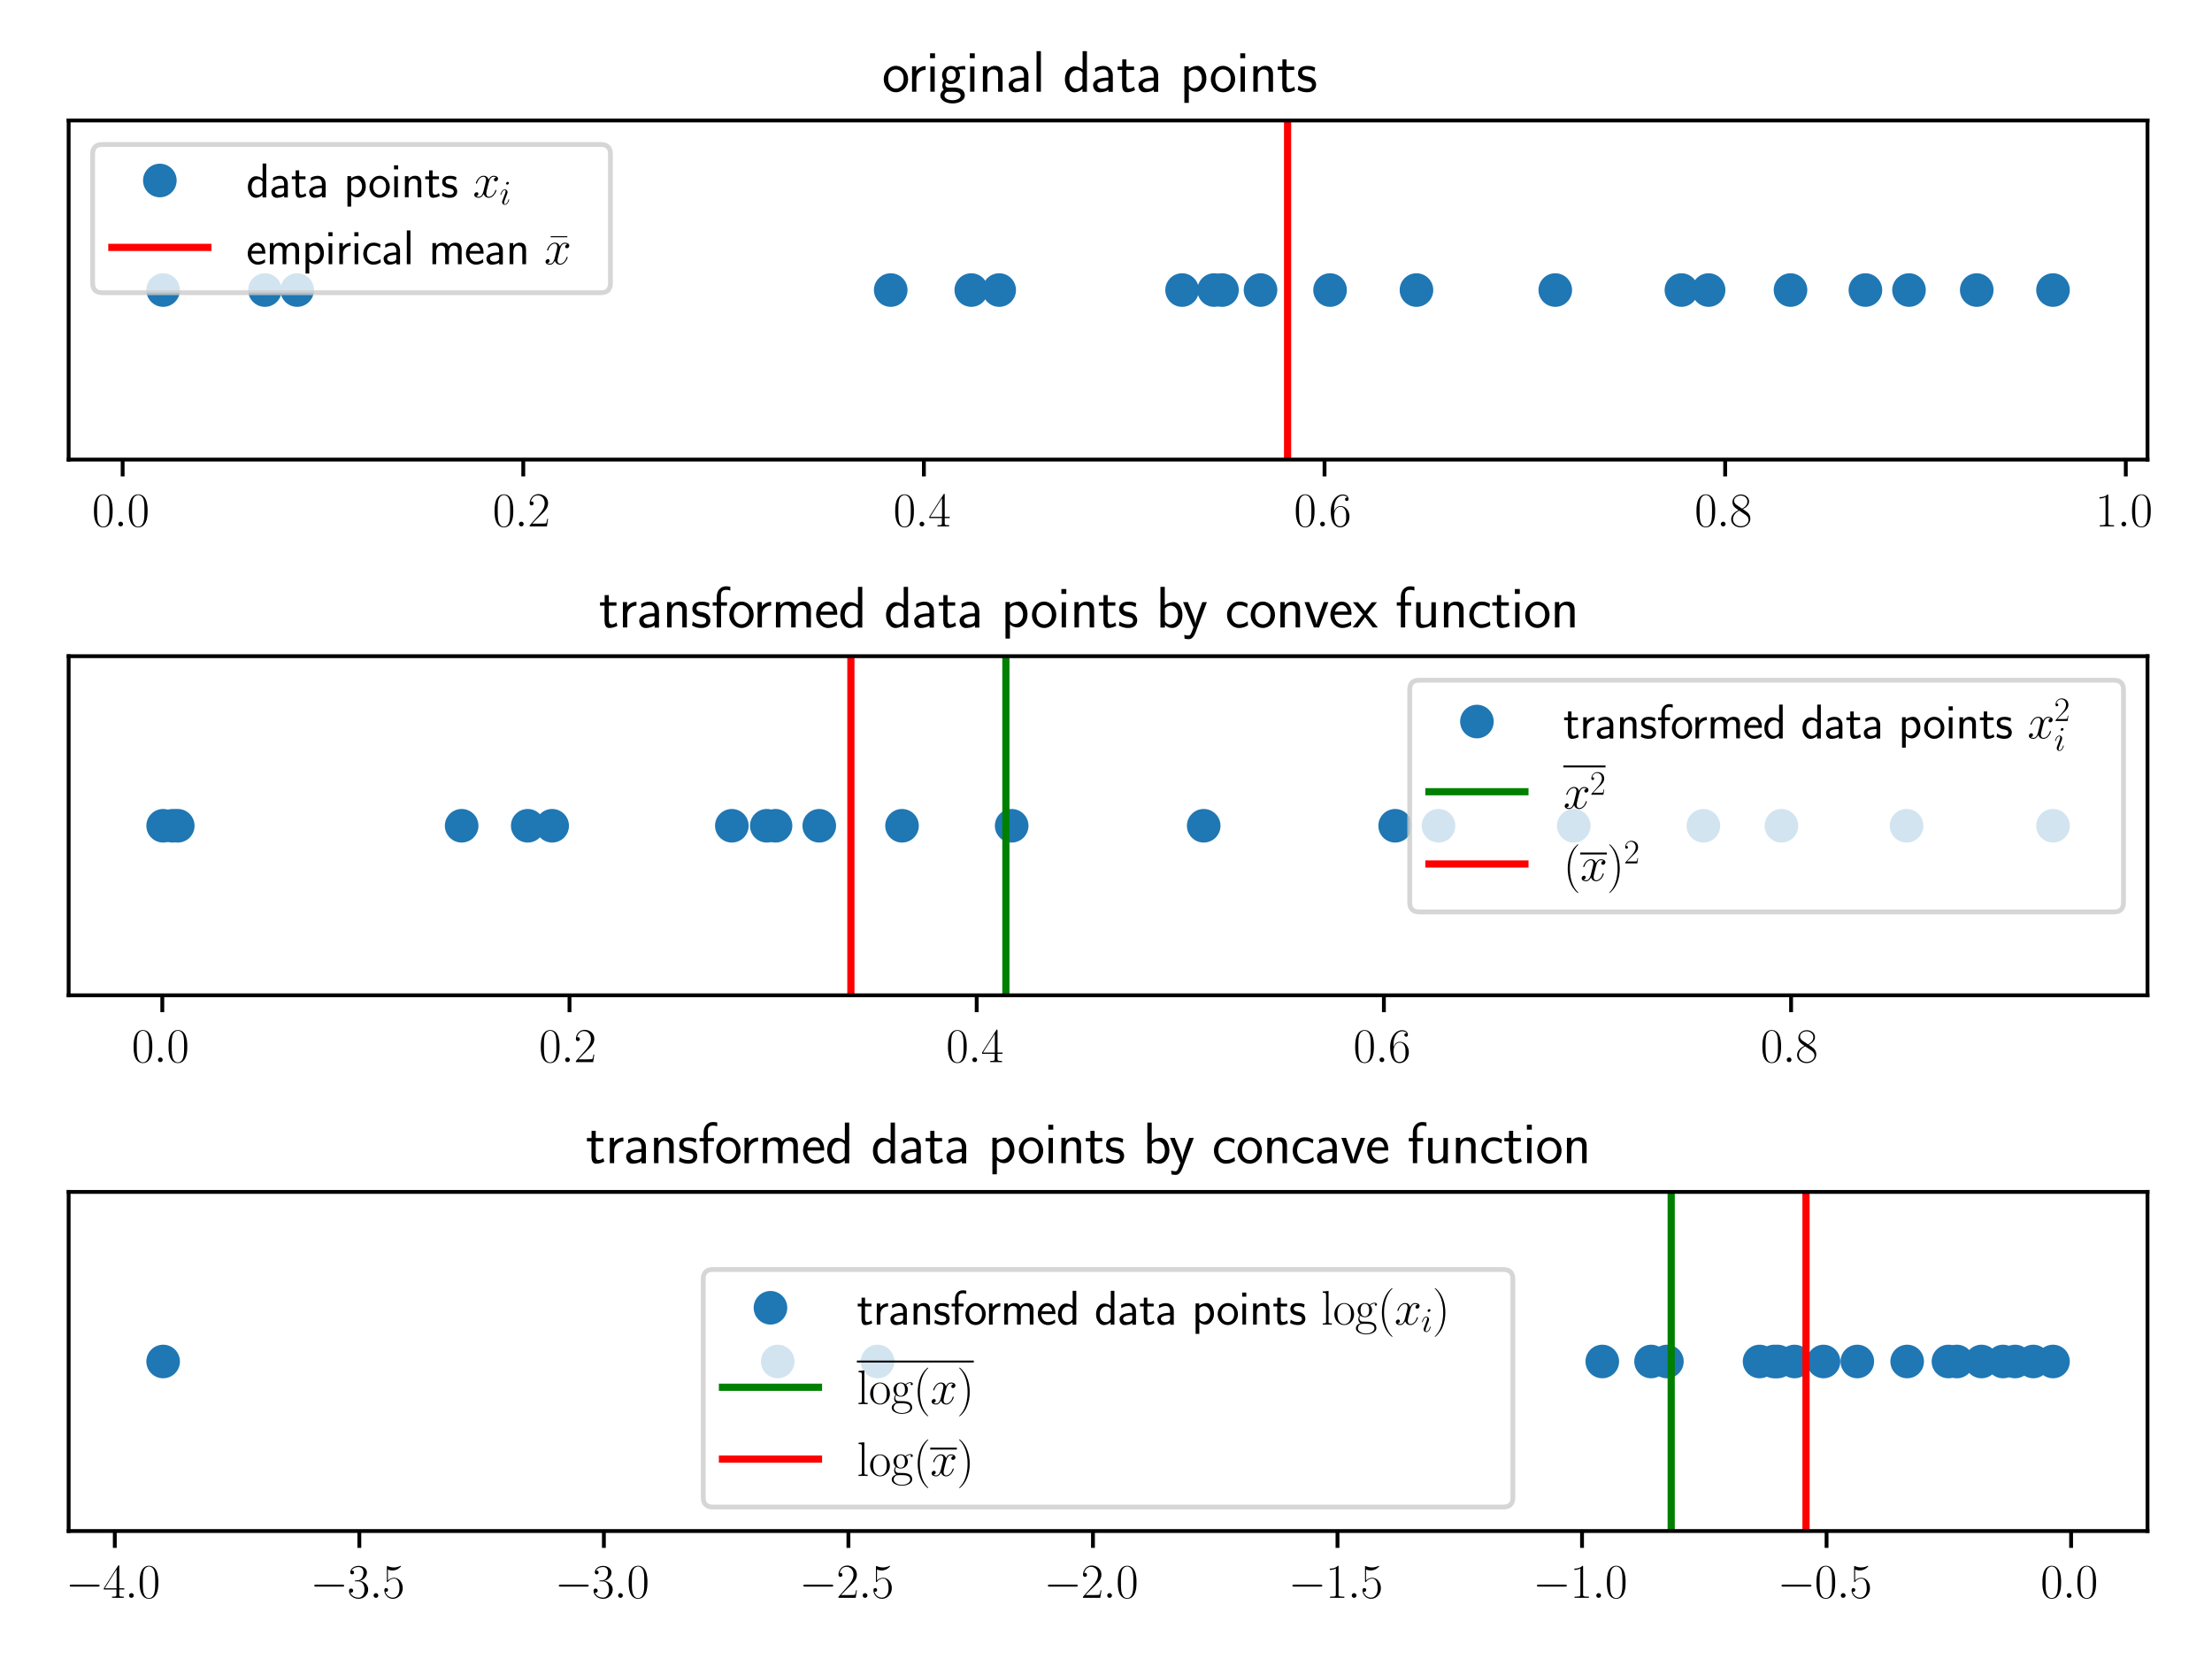<?xml version="1.0" encoding="utf-8" standalone="no"?>
<!DOCTYPE svg PUBLIC "-//W3C//DTD SVG 1.1//EN"
  "http://www.w3.org/Graphics/SVG/1.1/DTD/svg11.dtd">
<svg xmlns:xlink="http://www.w3.org/1999/xlink" width="460.8pt" height="345.6pt" viewBox="0 0 460.8 345.6" xmlns="http://www.w3.org/2000/svg" version="1.1">
 <defs>
  <style type="text/css">*{stroke-linejoin: round; stroke-linecap: butt}</style>
 </defs>
 <g id="figure_1">
  <g id="patch_1">
   <path d="M 0 345.6 
L 460.8 345.6 
L 460.8 0 
L 0 0 
z
" style="fill: #ffffff"/>
  </g>
  <g id="axes_1">
   <g id="patch_2">
    <path d="M 14.3 95.744 
L 447.363 95.744 
L 447.363 25.102 
L 14.3 25.102 
z
" style="fill: #ffffff"/>
   </g>
   <g id="matplotlib.axis_1">
    <g id="xtick_1">
     <g id="line2d_1">
      <defs>
       <path id="m5c6ed7d832" d="M 0 0 
L 0 3.5 
" style="stroke: #000000; stroke-width: 0.8"/>
      </defs>
      <g>
       <use xlink:href="#m5c6ed7d832" x="25.548" y="95.744" style="stroke: #000000; stroke-width: 0.8"/>
      </g>
     </g>
     <g id="text_1">
      <!-- $\mathdefault{0.0}$ -->
      <g transform="translate(19.183 109.663)scale(0.1 -0.1)">
       <defs>
        <path id="CMR17-30" d="M 2688 2025 
C 2688 2416 2682 3080 2413 3591 
C 2176 4039 1798 4198 1466 4198 
C 1158 4198 768 4058 525 3597 
C 269 3118 243 2524 243 2025 
C 243 1661 250 1106 448 619 
C 723 -39 1216 -128 1466 -128 
C 1760 -128 2208 -7 2470 600 
C 2662 1042 2688 1559 2688 2025 
z
M 1466 -26 
C 1056 -26 813 325 723 812 
C 653 1188 653 1738 653 2096 
C 653 2588 653 2997 736 3387 
C 858 3929 1216 4096 1466 4096 
C 1728 4096 2067 3923 2189 3400 
C 2272 3036 2278 2607 2278 2096 
C 2278 1680 2278 1169 2202 792 
C 2067 95 1690 -26 1466 -26 
z
" transform="scale(0.016)"/>
        <path id="CMMI12-3a" d="M 1178 307 
C 1178 492 1024 619 870 619 
C 685 619 557 466 557 313 
C 557 128 710 0 864 0 
C 1050 0 1178 153 1178 307 
z
" transform="scale(0.016)"/>
       </defs>
       <use xlink:href="#CMR17-30" transform="scale(0.996)"/>
       <use xlink:href="#CMMI12-3a" transform="translate(45.69 0)scale(0.996)"/>
       <use xlink:href="#CMR17-30" transform="translate(72.788 0)scale(0.996)"/>
      </g>
     </g>
    </g>
    <g id="xtick_2">
     <g id="line2d_2">
      <g>
       <use xlink:href="#m5c6ed7d832" x="109.007" y="95.744" style="stroke: #000000; stroke-width: 0.8"/>
      </g>
     </g>
     <g id="text_2">
      <!-- $\mathdefault{0.2}$ -->
      <g transform="translate(102.642 109.663)scale(0.1 -0.1)">
       <defs>
        <path id="CMR17-32" d="M 2669 989 
L 2554 989 
C 2490 536 2438 459 2413 420 
C 2381 369 1920 369 1830 369 
L 602 369 
C 832 619 1280 1072 1824 1597 
C 2214 1967 2669 2402 2669 3035 
C 2669 3790 2067 4224 1395 4224 
C 691 4224 262 3604 262 3030 
C 262 2780 448 2748 525 2748 
C 589 2748 781 2787 781 3010 
C 781 3207 614 3264 525 3264 
C 486 3264 448 3258 422 3245 
C 544 3790 915 4058 1306 4058 
C 1862 4058 2227 3617 2227 3035 
C 2227 2479 1901 2000 1536 1584 
L 262 146 
L 262 0 
L 2515 0 
L 2669 989 
z
" transform="scale(0.016)"/>
       </defs>
       <use xlink:href="#CMR17-30" transform="scale(0.996)"/>
       <use xlink:href="#CMMI12-3a" transform="translate(45.69 0)scale(0.996)"/>
       <use xlink:href="#CMR17-32" transform="translate(72.788 0)scale(0.996)"/>
      </g>
     </g>
    </g>
    <g id="xtick_3">
     <g id="line2d_3">
      <g>
       <use xlink:href="#m5c6ed7d832" x="192.465" y="95.744" style="stroke: #000000; stroke-width: 0.8"/>
      </g>
     </g>
     <g id="text_3">
      <!-- $\mathdefault{0.4}$ -->
      <g transform="translate(186.1 109.663)scale(0.1 -0.1)">
       <defs>
        <path id="CMR17-34" d="M 2150 4122 
C 2150 4256 2144 4256 2029 4256 
L 128 1254 
L 128 1088 
L 1779 1088 
L 1779 457 
C 1779 224 1766 160 1318 160 
L 1197 160 
L 1197 0 
C 1402 0 1747 0 1965 0 
C 2182 0 2528 0 2733 0 
L 2733 160 
L 2611 160 
C 2163 160 2150 224 2150 457 
L 2150 1088 
L 2803 1088 
L 2803 1254 
L 2150 1254 
L 2150 4122 
z
M 1798 3703 
L 1798 1254 
L 256 1254 
L 1798 3703 
z
" transform="scale(0.016)"/>
       </defs>
       <use xlink:href="#CMR17-30" transform="scale(0.996)"/>
       <use xlink:href="#CMMI12-3a" transform="translate(45.69 0)scale(0.996)"/>
       <use xlink:href="#CMR17-34" transform="translate(72.788 0)scale(0.996)"/>
      </g>
     </g>
    </g>
    <g id="xtick_4">
     <g id="line2d_4">
      <g>
       <use xlink:href="#m5c6ed7d832" x="275.924" y="95.744" style="stroke: #000000; stroke-width: 0.8"/>
      </g>
     </g>
     <g id="text_4">
      <!-- $\mathdefault{0.6}$ -->
      <g transform="translate(269.559 109.663)scale(0.1 -0.1)">
       <defs>
        <path id="CMR17-36" d="M 678 2176 
C 678 3690 1395 4032 1811 4032 
C 1946 4032 2272 4009 2400 3776 
C 2298 3776 2106 3776 2106 3553 
C 2106 3381 2246 3323 2336 3323 
C 2394 3323 2566 3348 2566 3560 
C 2566 3954 2246 4179 1805 4179 
C 1043 4179 243 3390 243 1984 
C 243 253 966 -128 1478 -128 
C 2099 -128 2688 427 2688 1283 
C 2688 2081 2170 2662 1517 2662 
C 1126 2662 838 2407 678 1960 
L 678 2176 
z
M 1478 25 
C 691 25 691 1200 691 1436 
C 691 1896 909 2560 1504 2560 
C 1613 2560 1926 2560 2138 2120 
C 2253 1870 2253 1609 2253 1289 
C 2253 944 2253 690 2118 434 
C 1978 171 1773 25 1478 25 
z
" transform="scale(0.016)"/>
       </defs>
       <use xlink:href="#CMR17-30" transform="scale(0.996)"/>
       <use xlink:href="#CMMI12-3a" transform="translate(45.69 0)scale(0.996)"/>
       <use xlink:href="#CMR17-36" transform="translate(72.788 0)scale(0.996)"/>
      </g>
     </g>
    </g>
    <g id="xtick_5">
     <g id="line2d_5">
      <g>
       <use xlink:href="#m5c6ed7d832" x="359.383" y="95.744" style="stroke: #000000; stroke-width: 0.8"/>
      </g>
     </g>
     <g id="text_5">
      <!-- $\mathdefault{0.8}$ -->
      <g transform="translate(353.018 109.663)scale(0.1 -0.1)">
       <defs>
        <path id="CMR17-38" d="M 1741 2264 
C 2144 2467 2554 2773 2554 3263 
C 2554 3841 1990 4179 1472 4179 
C 890 4179 378 3759 378 3180 
C 378 3021 416 2747 666 2505 
C 730 2442 998 2251 1171 2130 
C 883 1983 211 1634 211 934 
C 211 279 838 -128 1459 -128 
C 2144 -128 2720 362 2720 1010 
C 2720 1590 2330 1857 2074 2029 
L 1741 2264 
z
M 902 2822 
C 851 2854 595 3051 595 3351 
C 595 3739 998 4032 1459 4032 
C 1965 4032 2336 3676 2336 3262 
C 2336 2669 1670 2331 1638 2331 
C 1632 2331 1626 2331 1574 2370 
L 902 2822 
z
M 2080 1519 
C 2176 1449 2483 1240 2483 851 
C 2483 381 2010 25 1472 25 
C 890 25 448 438 448 940 
C 448 1443 838 1862 1280 2060 
L 2080 1519 
z
" transform="scale(0.016)"/>
       </defs>
       <use xlink:href="#CMR17-30" transform="scale(0.996)"/>
       <use xlink:href="#CMMI12-3a" transform="translate(45.69 0)scale(0.996)"/>
       <use xlink:href="#CMR17-38" transform="translate(72.788 0)scale(0.996)"/>
      </g>
     </g>
    </g>
    <g id="xtick_6">
     <g id="line2d_6">
      <g>
       <use xlink:href="#m5c6ed7d832" x="442.842" y="95.744" style="stroke: #000000; stroke-width: 0.8"/>
      </g>
     </g>
     <g id="text_6">
      <!-- $\mathdefault{1.0}$ -->
      <g transform="translate(436.477 109.663)scale(0.1 -0.1)">
       <defs>
        <path id="CMR17-31" d="M 1702 4058 
C 1702 4192 1696 4192 1606 4192 
C 1357 3916 979 3827 621 3827 
C 602 3827 570 3827 563 3808 
C 557 3795 557 3782 557 3648 
C 755 3648 1088 3686 1344 3839 
L 1344 461 
C 1344 236 1331 160 781 160 
L 589 160 
L 589 0 
C 896 0 1216 0 1523 0 
C 1830 0 2150 0 2458 0 
L 2458 160 
L 2266 160 
C 1715 160 1702 230 1702 458 
L 1702 4058 
z
" transform="scale(0.016)"/>
       </defs>
       <use xlink:href="#CMR17-31" transform="scale(0.996)"/>
       <use xlink:href="#CMMI12-3a" transform="translate(45.69 0)scale(0.996)"/>
       <use xlink:href="#CMR17-30" transform="translate(72.788 0)scale(0.996)"/>
      </g>
     </g>
    </g>
   </g>
   <g id="line2d_7">
    <defs>
     <path id="m0232604999" d="M 0 3 
C 0.796 3 1.559 2.684 2.121 2.121 
C 2.684 1.559 3 0.796 3 0 
C 3 -0.796 2.684 -1.559 2.121 -2.121 
C 1.559 -2.684 0.796 -3 0 -3 
C -0.796 -3 -1.559 -2.684 -2.121 -2.121 
C -2.684 -1.559 -3 -0.796 -3 0 
C -3 0.796 -2.684 1.559 -2.121 2.121 
C -1.559 2.684 -0.796 3 0 3 
z
" style="stroke: #1f77b4"/>
    </defs>
    <g clip-path="url(#pd77a5f3e60)">
     <use xlink:href="#m0232604999" x="254.564" y="60.423" style="fill: #1f77b4; stroke: #1f77b4"/>
     <use xlink:href="#m0232604999" x="323.992" y="60.423" style="fill: #1f77b4; stroke: #1f77b4"/>
     <use xlink:href="#m0232604999" x="277.077" y="60.423" style="fill: #1f77b4; stroke: #1f77b4"/>
     <use xlink:href="#m0232604999" x="252.924" y="60.423" style="fill: #1f77b4; stroke: #1f77b4"/>
     <use xlink:href="#m0232604999" x="202.336" y="60.423" style="fill: #1f77b4; stroke: #1f77b4"/>
     <use xlink:href="#m0232604999" x="295.076" y="60.423" style="fill: #1f77b4; stroke: #1f77b4"/>
     <use xlink:href="#m0232604999" x="208.15" y="60.423" style="fill: #1f77b4; stroke: #1f77b4"/>
     <use xlink:href="#m0232604999" x="397.68" y="60.423" style="fill: #1f77b4; stroke: #1f77b4"/>
     <use xlink:href="#m0232604999" x="427.679" y="60.423" style="fill: #1f77b4; stroke: #1f77b4"/>
     <use xlink:href="#m0232604999" x="185.556" y="60.423" style="fill: #1f77b4; stroke: #1f77b4"/>
     <use xlink:href="#m0232604999" x="355.93" y="60.423" style="fill: #1f77b4; stroke: #1f77b4"/>
     <use xlink:href="#m0232604999" x="246.253" y="60.423" style="fill: #1f77b4; stroke: #1f77b4"/>
     <use xlink:href="#m0232604999" x="262.589" y="60.423" style="fill: #1f77b4; stroke: #1f77b4"/>
     <use xlink:href="#m0232604999" x="411.794" y="60.423" style="fill: #1f77b4; stroke: #1f77b4"/>
     <use xlink:href="#m0232604999" x="55.191" y="60.423" style="fill: #1f77b4; stroke: #1f77b4"/>
     <use xlink:href="#m0232604999" x="61.906" y="60.423" style="fill: #1f77b4; stroke: #1f77b4"/>
     <use xlink:href="#m0232604999" x="33.985" y="60.423" style="fill: #1f77b4; stroke: #1f77b4"/>
     <use xlink:href="#m0232604999" x="372.995" y="60.423" style="fill: #1f77b4; stroke: #1f77b4"/>
     <use xlink:href="#m0232604999" x="350.268" y="60.423" style="fill: #1f77b4; stroke: #1f77b4"/>
     <use xlink:href="#m0232604999" x="388.599" y="60.423" style="fill: #1f77b4; stroke: #1f77b4"/>
    </g>
   </g>
   <g id="line2d_8">
    <path d="M 268.227 95.744 
L 268.227 25.102 
" clip-path="url(#pd77a5f3e60)" style="fill: none; stroke: #ff0000; stroke-width: 1.5; stroke-linecap: square"/>
   </g>
   <g id="patch_3">
    <path d="M 14.3 95.744 
L 14.3 25.102 
" style="fill: none; stroke: #000000; stroke-width: 0.8; stroke-linejoin: miter; stroke-linecap: square"/>
   </g>
   <g id="patch_4">
    <path d="M 447.363 95.744 
L 447.363 25.102 
" style="fill: none; stroke: #000000; stroke-width: 0.8; stroke-linejoin: miter; stroke-linecap: square"/>
   </g>
   <g id="patch_5">
    <path d="M 14.3 95.744 
L 447.363 95.744 
" style="fill: none; stroke: #000000; stroke-width: 0.8; stroke-linejoin: miter; stroke-linecap: square"/>
   </g>
   <g id="patch_6">
    <path d="M 14.3 25.102 
L 447.363 25.102 
" style="fill: none; stroke: #000000; stroke-width: 0.8; stroke-linejoin: miter; stroke-linecap: square"/>
   </g>
   <g id="text_7">
    <!-- original data points -->
    <g transform="translate(183.767 19.102)scale(0.12 -0.12)">
     <defs>
      <path id="CMSS17-6f" d="M 2829 1356 
C 2829 2176 2221 2816 1504 2816 
C 768 2816 173 2157 173 1356 
C 173 544 787 -64 1498 -64 
C 2227 -64 2829 563 2829 1356 
z
M 1504 337 
C 1050 337 659 709 659 1408 
C 659 2151 1114 2427 1498 2427 
C 1914 2427 2342 2126 2342 1408 
C 2342 683 1926 337 1504 337 
z
" transform="scale(0.016)"/>
      <path id="CMSS17-72" d="M 954 1363 
C 954 1965 1395 2368 1958 2368 
L 1958 2789 
C 1549 2789 1165 2585 934 2253 
L 934 2758 
L 480 2758 
L 480 0 
L 954 0 
L 954 1363 
z
" transform="scale(0.016)"/>
      <path id="CMSS17-69" d="M 979 4183 
L 442 4183 
L 442 3648 
L 979 3648 
L 979 4183 
z
M 947 2739 
L 474 2739 
L 474 0 
L 947 0 
L 947 2739 
z
" transform="scale(0.016)"/>
      <path id="CMSS17-67" d="M 2848 2808 
C 2483 2808 2170 2738 1914 2617 
C 1702 2777 1485 2808 1338 2808 
C 781 2808 358 2349 358 1814 
C 358 1468 550 1207 563 1195 
C 448 1035 384 863 384 672 
C 384 448 474 289 544 200 
C 211 -3 166 -314 166 -435 
C 166 -898 749 -1280 1498 -1280 
C 2253 -1280 2835 -898 2835 -428 
C 2835 448 1856 448 1587 448 
L 1069 448 
C 973 448 717 448 717 791 
C 717 921 774 1004 781 1010 
C 877 940 1075 832 1338 832 
C 1869 832 2310 1278 2310 1827 
C 2310 2132 2170 2355 2112 2432 
L 2131 2432 
C 2150 2432 2419 2432 2515 2432 
C 2720 2432 2739 2429 2918 2419 
L 2848 2808 
z
M 1338 1182 
C 1120 1182 813 1315 813 1823 
C 813 2375 1165 2464 1331 2464 
C 1549 2464 1856 2331 1856 1823 
C 1856 1271 1504 1182 1338 1182 
z
M 1581 -10 
C 1734 -10 2381 -10 2381 -442 
C 2381 -714 1984 -929 1504 -929 
C 1018 -929 621 -720 621 -435 
C 621 -403 621 -10 1062 -10 
L 1581 -10 
z
" transform="scale(0.016)"/>
      <path id="CMSS17-6e" d="M 2618 1877 
C 2618 2283 2522 2816 1798 2816 
C 1389 2816 1120 2606 941 2389 
L 941 2758 
L 474 2758 
L 474 0 
L 960 0 
L 960 1559 
C 960 1964 1114 2428 1549 2428 
C 2112 2428 2131 2048 2131 1829 
L 2131 0 
L 2618 0 
L 2618 1877 
z
" transform="scale(0.016)"/>
      <path id="CMSS17-61" d="M 2406 1791 
C 2406 2392 1978 2808 1402 2808 
C 1120 2808 813 2757 461 2553 
L 499 2135 
C 659 2248 934 2432 1395 2432 
C 1722 2432 1920 2180 1920 1782 
L 1920 1536 
C 896 1536 256 1238 256 726 
C 256 461 416 -64 947 -64 
C 1043 -64 1562 -64 1933 217 
L 1933 -19 
L 2406 -19 
L 2406 1791 
z
M 1920 816 
C 1920 701 1920 548 1728 434 
C 1562 325 1350 325 1261 325 
C 941 325 723 511 723 744 
C 723 1211 1722 1211 1920 1211 
L 1920 816 
z
" transform="scale(0.016)"/>
      <path id="CMSS17-6c" d="M 947 4416 
L 474 4416 
L 474 0 
L 947 0 
L 947 4416 
z
" transform="scale(0.016)"/>
      <path id="CMSS17-64" d="M 2611 4416 
L 2138 4416 
L 2138 2438 
C 1939 2603 1613 2756 1254 2756 
C 672 2756 211 2131 211 1347 
C 211 562 666 -64 1235 -64 
C 1677 -64 1971 172 2125 306 
L 2125 -13 
L 2611 -13 
L 2611 4416 
z
M 2125 836 
C 2125 747 2125 653 1926 482 
C 1798 375 1645 325 1498 325 
C 1152 325 698 576 698 1340 
C 698 2134 1210 2368 1562 2368 
C 1798 2368 1990 2254 2125 2065 
L 2125 836 
z
" transform="scale(0.016)"/>
      <path id="CMSS17-74" d="M 1069 2368 
L 1901 2368 
L 1901 2737 
L 1069 2737 
L 1069 3520 
L 614 3520 
L 614 2737 
L 109 2737 
L 109 2368 
L 602 2368 
L 602 749 
C 602 384 685 -64 1107 -64 
C 1427 -64 1722 25 2003 172 
L 1901 548 
C 1747 414 1562 337 1363 337 
C 1082 337 1069 696 1069 856 
L 1069 2368 
z
" transform="scale(0.016)"/>
      <path id="CMSS17-70" d="M 966 333 
C 1178 129 1466 -5 1773 -5 
C 2368 -5 2880 603 2880 1412 
C 2880 2159 2496 2816 1946 2816 
C 1626 2816 1242 2702 954 2472 
L 954 2765 
L 480 2765 
L 480 -1216 
L 966 -1216 
L 966 333 
z
M 966 2100 
C 1018 2176 1235 2415 1587 2415 
C 2035 2415 2394 1960 2394 1412 
C 2394 787 1958 384 1530 384 
C 1402 384 1267 415 1139 523 
C 966 674 966 768 966 857 
L 966 2100 
z
" transform="scale(0.016)"/>
      <path id="CMSS17-73" d="M 2061 2627 
C 1683 2807 1389 2807 1197 2807 
C 742 2807 198 2648 198 2003 
C 198 1359 902 1218 1094 1179 
C 1389 1122 1715 1058 1715 740 
C 1715 337 1254 337 1171 337 
C 915 337 563 407 243 638 
L 166 210 
C 531 0 883 -64 1178 -64 
C 1965 -64 2163 416 2163 781 
C 2163 1094 1984 1305 1862 1401 
C 1651 1568 1574 1587 1050 1696 
C 960 1709 646 1779 646 2066 
C 646 2432 1050 2432 1139 2432 
C 1555 2432 1811 2303 1984 2208 
L 2061 2627 
z
" transform="scale(0.016)"/>
     </defs>
     <use xlink:href="#CMSS17-6f" transform="scale(0.996)"/>
     <use xlink:href="#CMSS17-72" transform="translate(44.241 0)scale(0.996)"/>
     <use xlink:href="#CMSS17-69" transform="translate(76.151 0)scale(0.996)"/>
     <use xlink:href="#CMSS17-67" transform="translate(98.332 0)scale(0.996)"/>
     <use xlink:href="#CMSS17-69" transform="translate(145.175 0)scale(0.996)"/>
     <use xlink:href="#CMSS17-6e" transform="translate(167.356 0)scale(0.996)"/>
     <use xlink:href="#CMSS17-61" transform="translate(215.561 0)scale(0.996)"/>
     <use xlink:href="#CMSS17-6c" transform="translate(260.483 0)scale(0.996)"/>
     <use xlink:href="#CMSS17-64" transform="translate(313.893 0)scale(0.996)"/>
     <use xlink:href="#CMSS17-61" transform="translate(362.098 0)scale(0.996)"/>
     <use xlink:href="#CMSS17-74" transform="translate(407.02 0)scale(0.996)"/>
     <use xlink:href="#CMSS17-61" transform="translate(440.851 0)scale(0.996)"/>
     <use xlink:href="#CMSS17-70" transform="translate(517.002 0)scale(0.996)"/>
     <use xlink:href="#CMSS17-6f" transform="translate(567.81 0)scale(0.996)"/>
     <use xlink:href="#CMSS17-69" transform="translate(614.653 0)scale(0.996)"/>
     <use xlink:href="#CMSS17-6e" transform="translate(636.834 0)scale(0.996)"/>
     <use xlink:href="#CMSS17-74" transform="translate(685.039 0)scale(0.996)"/>
     <use xlink:href="#CMSS17-73" transform="translate(718.87 0)scale(0.996)"/>
    </g>
   </g>
   <g id="legend_1">
    <g id="patch_7">
     <path d="M 21.3 60.977 
L 125.163 60.977 
Q 127.163 60.977 127.163 58.977 
L 127.163 32.102 
Q 127.163 30.102 125.163 30.102 
L 21.3 30.102 
Q 19.3 30.102 19.3 32.102 
L 19.3 58.977 
Q 19.3 60.977 21.3 60.977 
z
" style="fill: #ffffff; opacity: 0.8; stroke: #cccccc; stroke-linejoin: miter"/>
    </g>
    <g id="line2d_9">
     <g>
      <use xlink:href="#m0232604999" x="33.3" y="37.602" style="fill: #1f77b4; stroke: #1f77b4"/>
     </g>
    </g>
    <g id="text_8">
     <!-- data points $x_i$ -->
     <g transform="translate(51.3 41.102)scale(0.1 -0.1)">
      <defs>
       <path id="CMMI12-78" d="M 3034 2606 
C 2829 2567 2752 2414 2752 2293 
C 2752 2139 2874 2088 2963 2088 
C 3155 2088 3290 2254 3290 2427 
C 3290 2695 2982 2816 2714 2816 
C 2323 2816 2106 2433 2048 2312 
C 1901 2816 1504 2816 1389 2816 
C 736 2816 390 1980 390 1839 
C 390 1814 416 1782 461 1782 
C 512 1782 525 1820 538 1846 
C 755 2555 1184 2689 1370 2689 
C 1658 2689 1715 2420 1715 2267 
C 1715 2127 1677 1980 1600 1673 
L 1382 798 
C 1286 415 1101 64 762 64 
C 730 64 570 64 435 147 
C 666 192 717 383 717 460 
C 717 588 621 664 499 664 
C 346 664 179 530 179 326 
C 179 57 480 -64 755 -64 
C 1062 -64 1280 179 1414 441 
C 1517 64 1837 -64 2074 -64 
C 2726 -64 3072 773 3072 913 
C 3072 945 3046 971 3008 971 
C 2950 971 2944 939 2925 888 
C 2752 326 2381 64 2093 64 
C 1869 64 1747 230 1747 492 
C 1747 632 1773 734 1875 1156 
L 2099 2024 
C 2195 2408 2413 2689 2707 2689 
C 2720 2689 2899 2689 3034 2606 
z
" transform="scale(0.016)"/>
       <path id="CMMI12-69" d="M 1811 913 
C 1811 945 1786 971 1747 971 
C 1690 971 1683 952 1651 843 
C 1485 262 1222 64 1011 64 
C 934 64 845 83 845 275 
C 845 447 922 639 992 830 
L 1440 2018 
C 1459 2069 1504 2184 1504 2305 
C 1504 2574 1312 2816 998 2816 
C 410 2816 173 1890 173 1839 
C 173 1814 198 1782 243 1782 
C 301 1782 307 1807 333 1896 
C 486 2428 730 2682 979 2682 
C 1037 2682 1146 2682 1146 2478 
C 1146 2312 1062 2101 1011 1961 
L 563 773 
C 525 671 486 568 486 453 
C 486 166 685 -64 992 -64 
C 1581 -64 1811 869 1811 913 
z
M 1760 4013 
C 1760 4109 1683 4224 1542 4224 
C 1395 4224 1229 4083 1229 3917 
C 1229 3758 1363 3707 1440 3707 
C 1613 3707 1760 3873 1760 4013 
z
" transform="scale(0.016)"/>
      </defs>
      <use xlink:href="#CMSS17-64" transform="scale(0.996)"/>
      <use xlink:href="#CMSS17-61" transform="translate(48.205 0)scale(0.996)"/>
      <use xlink:href="#CMSS17-74" transform="translate(93.127 0)scale(0.996)"/>
      <use xlink:href="#CMSS17-61" transform="translate(126.958 0)scale(0.996)"/>
      <use xlink:href="#CMSS17-70" transform="translate(203.109 0)scale(0.996)"/>
      <use xlink:href="#CMSS17-6f" transform="translate(253.917 0)scale(0.996)"/>
      <use xlink:href="#CMSS17-69" transform="translate(300.76 0)scale(0.996)"/>
      <use xlink:href="#CMSS17-6e" transform="translate(322.941 0)scale(0.996)"/>
      <use xlink:href="#CMSS17-74" transform="translate(371.146 0)scale(0.996)"/>
      <use xlink:href="#CMSS17-73" transform="translate(404.978 0)scale(0.996)"/>
      <use xlink:href="#CMMI12-78" transform="translate(472.12 0)scale(0.996)"/>
      <use xlink:href="#CMMI12-69" transform="translate(527.554 -14.944)scale(0.697)"/>
     </g>
    </g>
    <g id="line2d_10">
     <path d="M 23.3 51.539 
L 33.3 51.539 
L 43.3 51.539 
" style="fill: none; stroke: #ff0000; stroke-width: 1.5; stroke-linecap: square"/>
    </g>
    <g id="text_9">
     <!-- empirical mean $\bar{x}$ -->
     <g transform="translate(51.3 55.039)scale(0.1 -0.1)">
      <defs>
       <path id="CMSS17-65" d="M 2502 1377 
C 2502 1590 2490 2003 2285 2345 
C 2061 2713 1696 2816 1421 2816 
C 755 2816 192 2188 192 1375 
C 192 582 774 -64 1510 -64 
C 1798 -64 2150 19 2470 248 
C 2470 274 2458 414 2451 420 
C 2451 433 2432 630 2432 656 
C 2125 407 1773 325 1517 325 
C 1107 325 666 667 646 1377 
L 2502 1377 
z
M 698 1728 
C 781 2084 1062 2421 1421 2421 
C 1517 2421 1965 2421 2080 1728 
L 698 1728 
z
" transform="scale(0.016)"/>
       <path id="CMSS17-6d" d="M 4288 1877 
C 4288 2308 4179 2816 3462 2816 
C 2982 2816 2694 2516 2566 2331 
C 2451 2670 2182 2816 1798 2816 
C 1363 2816 1088 2568 941 2389 
L 941 2758 
L 474 2758 
L 474 0 
L 960 0 
L 960 1559 
C 960 1939 1101 2428 1555 2428 
C 2138 2428 2138 2016 2138 1829 
L 2138 0 
L 2624 0 
L 2624 1559 
C 2624 1939 2765 2428 3219 2428 
C 3802 2428 3802 2016 3802 1829 
L 3802 0 
L 4288 0 
L 4288 1877 
z
" transform="scale(0.016)"/>
       <path id="CMSS17-63" d="M 2464 2541 
C 2464 2585 2170 2714 2093 2739 
C 1882 2816 1613 2816 1542 2816 
C 710 2816 211 2093 211 1363 
C 211 595 768 -64 1517 -64 
C 1946 -64 2253 76 2502 242 
L 2464 664 
C 2189 453 1869 337 1523 337 
C 1024 337 698 774 698 1369 
C 698 1831 909 2414 1549 2414 
C 1901 2414 2099 2343 2394 2145 
L 2464 2541 
z
" transform="scale(0.016)"/>
       <path id="CMR17-16" d="M 2554 3520 
L 2554 3666 
L 378 3666 
L 378 3520 
L 2554 3520 
z
" transform="scale(0.016)"/>
      </defs>
      <use xlink:href="#CMSS17-65" transform="scale(0.996)"/>
      <use xlink:href="#CMSS17-6d" transform="translate(41.639 0)scale(0.996)"/>
      <use xlink:href="#CMSS17-70" transform="translate(115.868 0)scale(0.996)"/>
      <use xlink:href="#CMSS17-69" transform="translate(164.073 0)scale(0.996)"/>
      <use xlink:href="#CMSS17-72" transform="translate(186.254 0)scale(0.996)"/>
      <use xlink:href="#CMSS17-69" transform="translate(218.164 0)scale(0.996)"/>
      <use xlink:href="#CMSS17-63" transform="translate(240.344 0)scale(0.996)"/>
      <use xlink:href="#CMSS17-61" transform="translate(281.983 0)scale(0.996)"/>
      <use xlink:href="#CMSS17-6c" transform="translate(326.905 0)scale(0.996)"/>
      <use xlink:href="#CMSS17-6d" transform="translate(380.315 0)scale(0.996)"/>
      <use xlink:href="#CMSS17-65" transform="translate(454.544 0)scale(0.996)"/>
      <use xlink:href="#CMSS17-61" transform="translate(496.183 0)scale(0.996)"/>
      <use xlink:href="#CMSS17-6e" transform="translate(541.105 0)scale(0.996)"/>
      <use xlink:href="#CMR17-16" transform="translate(628.12 0.006)scale(0.996)"/>
      <use xlink:href="#CMMI12-78" transform="translate(620.539 0)scale(0.996)"/>
     </g>
    </g>
   </g>
  </g>
  <g id="axes_2">
   <g id="patch_8">
    <path d="M 14.3 207.344 
L 447.363 207.344 
L 447.363 136.702 
L 14.3 136.702 
z
" style="fill: #ffffff"/>
   </g>
   <g id="matplotlib.axis_2">
    <g id="xtick_7">
     <g id="line2d_11">
      <g>
       <use xlink:href="#m5c6ed7d832" x="33.811" y="207.344" style="stroke: #000000; stroke-width: 0.8"/>
      </g>
     </g>
     <g id="text_10">
      <!-- $\mathdefault{0.0}$ -->
      <g transform="translate(27.446 221.263)scale(0.1 -0.1)">
       <use xlink:href="#CMR17-30" transform="scale(0.996)"/>
       <use xlink:href="#CMMI12-3a" transform="translate(45.69 0)scale(0.996)"/>
       <use xlink:href="#CMR17-30" transform="translate(72.788 0)scale(0.996)"/>
      </g>
     </g>
    </g>
    <g id="xtick_8">
     <g id="line2d_12">
      <g>
       <use xlink:href="#m5c6ed7d832" x="118.638" y="207.344" style="stroke: #000000; stroke-width: 0.8"/>
      </g>
     </g>
     <g id="text_11">
      <!-- $\mathdefault{0.2}$ -->
      <g transform="translate(112.272 221.263)scale(0.1 -0.1)">
       <use xlink:href="#CMR17-30" transform="scale(0.996)"/>
       <use xlink:href="#CMMI12-3a" transform="translate(45.69 0)scale(0.996)"/>
       <use xlink:href="#CMR17-32" transform="translate(72.788 0)scale(0.996)"/>
      </g>
     </g>
    </g>
    <g id="xtick_9">
     <g id="line2d_13">
      <g>
       <use xlink:href="#m5c6ed7d832" x="203.464" y="207.344" style="stroke: #000000; stroke-width: 0.8"/>
      </g>
     </g>
     <g id="text_12">
      <!-- $\mathdefault{0.4}$ -->
      <g transform="translate(197.099 221.263)scale(0.1 -0.1)">
       <use xlink:href="#CMR17-30" transform="scale(0.996)"/>
       <use xlink:href="#CMMI12-3a" transform="translate(45.69 0)scale(0.996)"/>
       <use xlink:href="#CMR17-34" transform="translate(72.788 0)scale(0.996)"/>
      </g>
     </g>
    </g>
    <g id="xtick_10">
     <g id="line2d_14">
      <g>
       <use xlink:href="#m5c6ed7d832" x="288.29" y="207.344" style="stroke: #000000; stroke-width: 0.8"/>
      </g>
     </g>
     <g id="text_13">
      <!-- $\mathdefault{0.6}$ -->
      <g transform="translate(281.925 221.263)scale(0.1 -0.1)">
       <use xlink:href="#CMR17-30" transform="scale(0.996)"/>
       <use xlink:href="#CMMI12-3a" transform="translate(45.69 0)scale(0.996)"/>
       <use xlink:href="#CMR17-36" transform="translate(72.788 0)scale(0.996)"/>
      </g>
     </g>
    </g>
    <g id="xtick_11">
     <g id="line2d_15">
      <g>
       <use xlink:href="#m5c6ed7d832" x="373.116" y="207.344" style="stroke: #000000; stroke-width: 0.8"/>
      </g>
     </g>
     <g id="text_14">
      <!-- $\mathdefault{0.8}$ -->
      <g transform="translate(366.751 221.263)scale(0.1 -0.1)">
       <use xlink:href="#CMR17-30" transform="scale(0.996)"/>
       <use xlink:href="#CMMI12-3a" transform="translate(45.69 0)scale(0.996)"/>
       <use xlink:href="#CMR17-38" transform="translate(72.788 0)scale(0.996)"/>
      </g>
     </g>
    </g>
   </g>
   <g id="line2d_16">
    <g clip-path="url(#pbd6cdedd9e)">
     <use xlink:href="#m0232604999" x="161.558" y="172.023" style="fill: #1f77b4; stroke: #1f77b4"/>
     <use xlink:href="#m0232604999" x="250.753" y="172.023" style="fill: #1f77b4; stroke: #1f77b4"/>
     <use xlink:href="#m0232604999" x="187.908" y="172.023" style="fill: #1f77b4; stroke: #1f77b4"/>
     <use xlink:href="#m0232604999" x="159.735" y="172.023" style="fill: #1f77b4; stroke: #1f77b4"/>
     <use xlink:href="#m0232604999" x="109.936" y="172.023" style="fill: #1f77b4; stroke: #1f77b4"/>
     <use xlink:href="#m0232604999" x="210.75" y="172.023" style="fill: #1f77b4; stroke: #1f77b4"/>
     <use xlink:href="#m0232604999" x="115.025" y="172.023" style="fill: #1f77b4; stroke: #1f77b4"/>
     <use xlink:href="#m0232604999" x="371.105" y="172.023" style="fill: #1f77b4; stroke: #1f77b4"/>
     <use xlink:href="#m0232604999" x="427.679" y="172.023" style="fill: #1f77b4; stroke: #1f77b4"/>
     <use xlink:href="#m0232604999" x="96.17" y="172.023" style="fill: #1f77b4; stroke: #1f77b4"/>
     <use xlink:href="#m0232604999" x="299.669" y="172.023" style="fill: #1f77b4; stroke: #1f77b4"/>
     <use xlink:href="#m0232604999" x="152.453" y="172.023" style="fill: #1f77b4; stroke: #1f77b4"/>
     <use xlink:href="#m0232604999" x="170.668" y="172.023" style="fill: #1f77b4; stroke: #1f77b4"/>
     <use xlink:href="#m0232604999" x="397.177" y="172.023" style="fill: #1f77b4; stroke: #1f77b4"/>
     <use xlink:href="#m0232604999" x="35.952" y="172.023" style="fill: #1f77b4; stroke: #1f77b4"/>
     <use xlink:href="#m0232604999" x="37.031" y="172.023" style="fill: #1f77b4; stroke: #1f77b4"/>
     <use xlink:href="#m0232604999" x="33.985" y="172.023" style="fill: #1f77b4; stroke: #1f77b4"/>
     <use xlink:href="#m0232604999" x="327.843" y="172.023" style="fill: #1f77b4; stroke: #1f77b4"/>
     <use xlink:href="#m0232604999" x="290.634" y="172.023" style="fill: #1f77b4; stroke: #1f77b4"/>
     <use xlink:href="#m0232604999" x="354.845" y="172.023" style="fill: #1f77b4; stroke: #1f77b4"/>
    </g>
   </g>
   <g id="line2d_17">
    <path d="M 209.544 207.344 
L 209.544 136.702 
" clip-path="url(#pbd6cdedd9e)" style="fill: none; stroke: #008000; stroke-width: 1.5; stroke-linecap: square"/>
   </g>
   <g id="line2d_18">
    <path d="M 177.255 207.344 
L 177.255 136.702 
" clip-path="url(#pbd6cdedd9e)" style="fill: none; stroke: #ff0000; stroke-width: 1.5; stroke-linecap: square"/>
   </g>
   <g id="patch_9">
    <path d="M 14.3 207.344 
L 14.3 136.702 
" style="fill: none; stroke: #000000; stroke-width: 0.8; stroke-linejoin: miter; stroke-linecap: square"/>
   </g>
   <g id="patch_10">
    <path d="M 447.363 207.344 
L 447.363 136.702 
" style="fill: none; stroke: #000000; stroke-width: 0.8; stroke-linejoin: miter; stroke-linecap: square"/>
   </g>
   <g id="patch_11">
    <path d="M 14.3 207.344 
L 447.363 207.344 
" style="fill: none; stroke: #000000; stroke-width: 0.8; stroke-linejoin: miter; stroke-linecap: square"/>
   </g>
   <g id="patch_12">
    <path d="M 14.3 136.702 
L 447.363 136.702 
" style="fill: none; stroke: #000000; stroke-width: 0.8; stroke-linejoin: miter; stroke-linecap: square"/>
   </g>
   <g id="text_15">
    <!-- transformed data points by convex function -->
    <g transform="translate(124.786 130.702)scale(0.12 -0.12)">
     <defs>
      <path id="CMSS17-66" d="M 1075 2368 
L 1722 2368 
L 1722 2737 
L 1062 2737 
L 1062 3559 
C 1062 4014 1408 4092 1606 4092 
C 1670 4092 1850 4092 2080 4009 
L 2080 4429 
C 1933 4461 1754 4480 1613 4480 
C 1018 4480 602 3993 602 3359 
L 602 2737 
L 160 2737 
L 160 2368 
L 602 2368 
L 602 0 
L 1075 0 
L 1075 2368 
z
" transform="scale(0.016)"/>
      <path id="CMSS17-62" d="M 954 4416 
L 480 4416 
L 480 -13 
L 966 -13 
L 966 274 
C 1210 38 1504 -64 1766 -64 
C 2381 -64 2880 549 2880 1352 
C 2880 2086 2496 2756 1926 2756 
C 1523 2756 1165 2591 954 2419 
L 954 4416 
z
M 966 2046 
C 1107 2222 1306 2368 1587 2368 
C 1965 2368 2394 2097 2394 1352 
C 2394 558 1882 325 1530 325 
C 1402 325 1267 356 1139 464 
C 966 615 966 709 966 797 
L 966 2046 
z
" transform="scale(0.016)"/>
      <path id="CMSS17-79" d="M 2675 2752 
L 2176 2752 
C 1632 1294 1446 702 1434 383 
L 1427 383 
C 1408 696 1126 1460 902 2007 
L 602 2752 
L 83 2752 
L 1216 13 
C 1146 -178 1043 -465 1011 -529 
C 870 -885 774 -885 672 -885 
C 646 -885 442 -885 211 -809 
L 250 -1229 
C 410 -1261 570 -1280 685 -1280 
C 845 -1280 1165 -1280 1459 -497 
L 2675 2752 
z
" transform="scale(0.016)"/>
      <path id="CMSS17-76" d="M 2675 2752 
L 2176 2752 
L 1747 1556 
C 1613 1165 1421 627 1389 352 
L 1382 352 
C 1370 468 1318 634 1286 749 
C 1248 890 1197 1056 1158 1172 
L 595 2752 
L 83 2752 
L 1094 0 
L 1664 0 
L 2675 2752 
z
" transform="scale(0.016)"/>
      <path id="CMSS17-78" d="M 1587 1414 
L 2656 2739 
L 2099 2739 
L 1363 1777 
L 602 2739 
L 32 2739 
L 1139 1414 
L 0 0 
L 563 0 
L 1363 1121 
L 2195 0 
L 2758 0 
L 1587 1414 
z
" transform="scale(0.016)"/>
      <path id="CMSS17-75" d="M 2618 2739 
L 2131 2739 
L 2131 972 
C 2131 498 1786 306 1421 306 
C 998 306 960 447 960 709 
L 960 2739 
L 474 2739 
L 474 678 
C 474 179 646 -64 1088 -64 
C 1306 -64 1798 -13 2144 306 
L 2144 0 
L 2618 0 
L 2618 2739 
z
" transform="scale(0.016)"/>
     </defs>
     <use xlink:href="#CMSS17-74" transform="scale(0.996)"/>
     <use xlink:href="#CMSS17-72" transform="translate(33.832 0)scale(0.996)"/>
     <use xlink:href="#CMSS17-61" transform="translate(65.741 0)scale(0.996)"/>
     <use xlink:href="#CMSS17-6e" transform="translate(110.663 0)scale(0.996)"/>
     <use xlink:href="#CMSS17-73" transform="translate(158.868 0)scale(0.996)"/>
     <use xlink:href="#CMSS17-66" transform="translate(194.782 0)scale(0.996)"/>
     <use xlink:href="#CMSS17-6f" transform="translate(223.408 0)scale(0.996)"/>
     <use xlink:href="#CMSS17-72" transform="translate(267.65 0)scale(0.996)"/>
     <use xlink:href="#CMSS17-6d" transform="translate(299.559 0)scale(0.996)"/>
     <use xlink:href="#CMSS17-65" transform="translate(373.789 0)scale(0.996)"/>
     <use xlink:href="#CMSS17-64" transform="translate(415.427 0)scale(0.996)"/>
     <use xlink:href="#CMSS17-64" transform="translate(494.861 0)scale(0.996)"/>
     <use xlink:href="#CMSS17-61" transform="translate(543.066 0)scale(0.996)"/>
     <use xlink:href="#CMSS17-74" transform="translate(587.988 0)scale(0.996)"/>
     <use xlink:href="#CMSS17-61" transform="translate(621.82 0)scale(0.996)"/>
     <use xlink:href="#CMSS17-70" transform="translate(697.971 0)scale(0.996)"/>
     <use xlink:href="#CMSS17-6f" transform="translate(748.778 0)scale(0.996)"/>
     <use xlink:href="#CMSS17-69" transform="translate(795.622 0)scale(0.996)"/>
     <use xlink:href="#CMSS17-6e" transform="translate(817.803 0)scale(0.996)"/>
     <use xlink:href="#CMSS17-74" transform="translate(866.008 0)scale(0.996)"/>
     <use xlink:href="#CMSS17-73" transform="translate(899.839 0)scale(0.996)"/>
     <use xlink:href="#CMSS17-62" transform="translate(966.982 0)scale(0.996)"/>
     <use xlink:href="#CMSS17-79" transform="translate(1012.584 0)scale(0.996)"/>
     <use xlink:href="#CMSS17-63" transform="translate(1086.814 0)scale(0.996)"/>
     <use xlink:href="#CMSS17-6f" transform="translate(1128.452 0)scale(0.996)"/>
     <use xlink:href="#CMSS17-6e" transform="translate(1175.296 0)scale(0.996)"/>
     <use xlink:href="#CMSS17-76" transform="translate(1223.501 0)scale(0.996)"/>
     <use xlink:href="#CMSS17-65" transform="translate(1266.501 0)scale(0.996)"/>
     <use xlink:href="#CMSS17-78" transform="translate(1308.14 0)scale(0.996)"/>
     <use xlink:href="#CMSS17-66" transform="translate(1382.369 0)scale(0.996)"/>
     <use xlink:href="#CMSS17-75" transform="translate(1410.996 0)scale(0.996)"/>
     <use xlink:href="#CMSS17-6e" transform="translate(1459.201 0)scale(0.996)"/>
     <use xlink:href="#CMSS17-63" transform="translate(1507.406 0)scale(0.996)"/>
     <use xlink:href="#CMSS17-74" transform="translate(1549.045 0)scale(0.996)"/>
     <use xlink:href="#CMSS17-69" transform="translate(1582.876 0)scale(0.996)"/>
     <use xlink:href="#CMSS17-6f" transform="translate(1605.057 0)scale(0.996)"/>
     <use xlink:href="#CMSS17-6e" transform="translate(1651.9 0)scale(0.996)"/>
    </g>
   </g>
   <g id="legend_2">
    <g id="patch_13">
     <path d="M 295.668 189.972 
L 440.363 189.972 
Q 442.363 189.972 442.363 187.972 
L 442.363 143.702 
Q 442.363 141.702 440.363 141.702 
L 295.668 141.702 
Q 293.668 141.702 293.668 143.702 
L 293.668 187.972 
Q 293.668 189.972 295.668 189.972 
z
" style="fill: #ffffff; opacity: 0.8; stroke: #cccccc; stroke-linejoin: miter"/>
    </g>
    <g id="line2d_19">
     <g>
      <use xlink:href="#m0232604999" x="307.668" y="150.312" style="fill: #1f77b4; stroke: #1f77b4"/>
     </g>
    </g>
    <g id="text_16">
     <!-- transformed data points $x_i^2$ -->
     <g transform="translate(325.668 153.812)scale(0.1 -0.1)">
      <use xlink:href="#CMSS17-74" transform="scale(0.996)"/>
      <use xlink:href="#CMSS17-72" transform="translate(33.832 0)scale(0.996)"/>
      <use xlink:href="#CMSS17-61" transform="translate(65.741 0)scale(0.996)"/>
      <use xlink:href="#CMSS17-6e" transform="translate(110.663 0)scale(0.996)"/>
      <use xlink:href="#CMSS17-73" transform="translate(158.868 0)scale(0.996)"/>
      <use xlink:href="#CMSS17-66" transform="translate(194.782 0)scale(0.996)"/>
      <use xlink:href="#CMSS17-6f" transform="translate(223.408 0)scale(0.996)"/>
      <use xlink:href="#CMSS17-72" transform="translate(267.65 0)scale(0.996)"/>
      <use xlink:href="#CMSS17-6d" transform="translate(299.559 0)scale(0.996)"/>
      <use xlink:href="#CMSS17-65" transform="translate(373.789 0)scale(0.996)"/>
      <use xlink:href="#CMSS17-64" transform="translate(415.427 0)scale(0.996)"/>
      <use xlink:href="#CMSS17-64" transform="translate(494.861 0)scale(0.996)"/>
      <use xlink:href="#CMSS17-61" transform="translate(543.066 0)scale(0.996)"/>
      <use xlink:href="#CMSS17-74" transform="translate(587.988 0)scale(0.996)"/>
      <use xlink:href="#CMSS17-61" transform="translate(621.82 0)scale(0.996)"/>
      <use xlink:href="#CMSS17-70" transform="translate(697.971 0)scale(0.996)"/>
      <use xlink:href="#CMSS17-6f" transform="translate(748.778 0)scale(0.996)"/>
      <use xlink:href="#CMSS17-69" transform="translate(795.622 0)scale(0.996)"/>
      <use xlink:href="#CMSS17-6e" transform="translate(817.803 0)scale(0.996)"/>
      <use xlink:href="#CMSS17-74" transform="translate(866.008 0)scale(0.996)"/>
      <use xlink:href="#CMSS17-73" transform="translate(899.839 0)scale(0.996)"/>
      <use xlink:href="#CMMI12-78" transform="translate(966.982 0)scale(0.996)"/>
      <use xlink:href="#CMR17-32" transform="translate(1022.416 36.154)scale(0.697)"/>
      <use xlink:href="#CMMI12-69" transform="translate(1022.416 -25.506)scale(0.697)"/>
     </g>
    </g>
    <g id="line2d_20">
     <path d="M 297.668 164.934 
L 307.668 164.934 
L 317.668 164.934 
" style="fill: none; stroke: #008000; stroke-width: 1.5; stroke-linecap: square"/>
    </g>
    <g id="text_17">
     <!-- $\overline{x^2}$ -->
     <g transform="translate(325.668 168.434)scale(0.1 -0.1)">
      <use xlink:href="#CMMI12-78" transform="scale(0.996)"/>
      <use xlink:href="#CMR17-32" transform="translate(55.434 28.781)scale(0.697)"/>
      <path d="M 0 85.69 
L 87.915 85.69 
L 87.915 89.675 
L 0 89.675 
L 0 85.69 
z
"/>
     </g>
    </g>
    <g id="line2d_21">
     <path d="M 297.668 179.981 
L 307.668 179.981 
L 317.668 179.981 
" style="fill: none; stroke: #ff0000; stroke-width: 1.5; stroke-linecap: square"/>
    </g>
    <g id="text_18">
     <!-- $(\overline{x})^2$ -->
     <g transform="translate(325.668 183.481)scale(0.1 -0.1)">
      <defs>
       <path id="CMR17-28" d="M 1958 -1561 
C 1958 -1555 1958 -1542 1939 -1523 
C 1645 -1224 858 -407 858 1581 
C 858 3569 1632 4379 1946 4697 
C 1946 4704 1958 4717 1958 4736 
C 1958 4755 1939 4768 1914 4768 
C 1843 4768 1299 4296 986 3594 
C 666 2887 576 2199 576 1588 
C 576 1128 621 351 1005 -471 
C 1312 -1135 1837 -1600 1914 -1600 
C 1946 -1600 1958 -1587 1958 -1561 
z
" transform="scale(0.016)"/>
       <path id="CMR17-29" d="M 1683 1581 
C 1683 2040 1638 2817 1254 3639 
C 947 4303 422 4768 346 4768 
C 326 4768 301 4761 301 4729 
C 301 4717 307 4710 314 4697 
C 621 4378 1402 3568 1402 1584 
C 1402 -407 627 -1217 314 -1537 
C 307 -1549 301 -1556 301 -1568 
C 301 -1600 326 -1600 346 -1600 
C 416 -1600 960 -1128 1274 -426 
C 1594 281 1683 969 1683 1581 
z
" transform="scale(0.016)"/>
      </defs>
      <use xlink:href="#CMR17-28" transform="scale(0.996)"/>
      <use xlink:href="#CMMI12-78" transform="translate(35.281 0)scale(0.996)"/>
      <use xlink:href="#CMR17-29" transform="translate(90.715 0)scale(0.996)"/>
      <use xlink:href="#CMR17-32" transform="translate(125.996 36.154)scale(0.697)"/>
      <path d="M 35.281 54.85 
L 90.715 54.85 
L 90.715 58.835 
L 35.281 58.835 
L 35.281 54.85 
z
"/>
     </g>
    </g>
   </g>
  </g>
  <g id="axes_3">
   <g id="patch_14">
    <path d="M 14.3 318.944 
L 447.363 318.944 
L 447.363 248.302 
L 14.3 248.302 
z
" style="fill: #ffffff"/>
   </g>
   <g id="matplotlib.axis_3">
    <g id="xtick_12">
     <g id="line2d_22">
      <g>
       <use xlink:href="#m5c6ed7d832" x="23.915" y="318.944" style="stroke: #000000; stroke-width: 0.8"/>
      </g>
     </g>
     <g id="text_19">
      <!-- $\mathdefault{−4.0}$ -->
      <g transform="translate(13.675 332.863)scale(0.1 -0.1)">
       <defs>
        <path id="CMSY10-0" d="M 4218 1472 
C 4326 1472 4442 1472 4442 1600 
C 4442 1728 4326 1728 4218 1728 
L 755 1728 
C 646 1728 531 1728 531 1600 
C 531 1472 646 1472 755 1472 
L 4218 1472 
z
" transform="scale(0.016)"/>
       </defs>
       <use xlink:href="#CMSY10-0" transform="scale(0.996)"/>
       <use xlink:href="#CMR17-34" transform="translate(77.487 0)scale(0.996)"/>
       <use xlink:href="#CMMI12-3a" transform="translate(123.178 0)scale(0.996)"/>
       <use xlink:href="#CMR17-30" transform="translate(150.275 0)scale(0.996)"/>
      </g>
     </g>
    </g>
    <g id="xtick_13">
     <g id="line2d_23">
      <g>
       <use xlink:href="#m5c6ed7d832" x="74.857" y="318.944" style="stroke: #000000; stroke-width: 0.8"/>
      </g>
     </g>
     <g id="text_20">
      <!-- $\mathdefault{−3.5}$ -->
      <g transform="translate(64.617 332.863)scale(0.1 -0.1)">
       <defs>
        <path id="CMR17-33" d="M 1414 2157 
C 1984 2157 2234 1662 2234 1090 
C 2234 320 1824 25 1453 25 
C 1114 25 563 194 390 693 
C 422 680 454 680 486 680 
C 640 680 755 782 755 948 
C 755 1133 614 1216 486 1216 
C 378 1216 211 1165 211 926 
C 211 335 787 -128 1466 -128 
C 2176 -128 2720 430 2720 1085 
C 2720 1707 2208 2157 1600 2227 
C 2086 2328 2554 2756 2554 3329 
C 2554 3820 2048 4179 1472 4179 
C 890 4179 378 3829 378 3329 
C 378 3110 544 3072 627 3072 
C 762 3072 877 3155 877 3321 
C 877 3486 762 3569 627 3569 
C 602 3569 570 3569 544 3557 
C 730 3959 1235 4032 1459 4032 
C 1683 4032 2106 3925 2106 3320 
C 2106 3143 2080 2828 1862 2550 
C 1670 2304 1453 2304 1242 2284 
C 1210 2284 1062 2269 1037 2269 
C 992 2263 966 2257 966 2208 
C 966 2163 973 2157 1101 2157 
L 1414 2157 
z
" transform="scale(0.016)"/>
        <path id="CMR17-35" d="M 730 3692 
C 794 3666 1056 3584 1325 3584 
C 1920 3584 2246 3911 2432 4100 
C 2432 4157 2432 4192 2394 4192 
C 2387 4192 2374 4192 2323 4163 
C 2099 4058 1837 3973 1517 3973 
C 1325 3973 1037 3999 723 4139 
C 653 4171 640 4171 634 4171 
C 602 4171 595 4164 595 4037 
L 595 2203 
C 595 2089 595 2057 659 2057 
C 691 2057 704 2070 736 2114 
C 941 2401 1222 2522 1542 2522 
C 1766 2522 2246 2382 2246 1289 
C 2246 1085 2246 715 2054 421 
C 1894 159 1645 25 1370 25 
C 947 25 518 320 403 814 
C 429 807 480 795 506 795 
C 589 795 749 840 749 1038 
C 749 1210 627 1280 506 1280 
C 358 1280 262 1190 262 1011 
C 262 454 704 -128 1382 -128 
C 2042 -128 2669 440 2669 1264 
C 2669 2030 2170 2624 1549 2624 
C 1222 2624 947 2503 730 2274 
L 730 3692 
z
" transform="scale(0.016)"/>
       </defs>
       <use xlink:href="#CMSY10-0" transform="scale(0.996)"/>
       <use xlink:href="#CMR17-33" transform="translate(77.487 0)scale(0.996)"/>
       <use xlink:href="#CMMI12-3a" transform="translate(123.178 0)scale(0.996)"/>
       <use xlink:href="#CMR17-35" transform="translate(150.275 0)scale(0.996)"/>
      </g>
     </g>
    </g>
    <g id="xtick_14">
     <g id="line2d_24">
      <g>
       <use xlink:href="#m5c6ed7d832" x="125.799" y="318.944" style="stroke: #000000; stroke-width: 0.8"/>
      </g>
     </g>
     <g id="text_21">
      <!-- $\mathdefault{−3.0}$ -->
      <g transform="translate(115.559 332.863)scale(0.1 -0.1)">
       <use xlink:href="#CMSY10-0" transform="scale(0.996)"/>
       <use xlink:href="#CMR17-33" transform="translate(77.487 0)scale(0.996)"/>
       <use xlink:href="#CMMI12-3a" transform="translate(123.178 0)scale(0.996)"/>
       <use xlink:href="#CMR17-30" transform="translate(150.275 0)scale(0.996)"/>
      </g>
     </g>
    </g>
    <g id="xtick_15">
     <g id="line2d_25">
      <g>
       <use xlink:href="#m5c6ed7d832" x="176.74" y="318.944" style="stroke: #000000; stroke-width: 0.8"/>
      </g>
     </g>
     <g id="text_22">
      <!-- $\mathdefault{−2.5}$ -->
      <g transform="translate(166.501 332.863)scale(0.1 -0.1)">
       <use xlink:href="#CMSY10-0" transform="scale(0.996)"/>
       <use xlink:href="#CMR17-32" transform="translate(77.487 0)scale(0.996)"/>
       <use xlink:href="#CMMI12-3a" transform="translate(123.178 0)scale(0.996)"/>
       <use xlink:href="#CMR17-35" transform="translate(150.275 0)scale(0.996)"/>
      </g>
     </g>
    </g>
    <g id="xtick_16">
     <g id="line2d_26">
      <g>
       <use xlink:href="#m5c6ed7d832" x="227.682" y="318.944" style="stroke: #000000; stroke-width: 0.8"/>
      </g>
     </g>
     <g id="text_23">
      <!-- $\mathdefault{−2.0}$ -->
      <g transform="translate(217.443 332.863)scale(0.1 -0.1)">
       <use xlink:href="#CMSY10-0" transform="scale(0.996)"/>
       <use xlink:href="#CMR17-32" transform="translate(77.487 0)scale(0.996)"/>
       <use xlink:href="#CMMI12-3a" transform="translate(123.178 0)scale(0.996)"/>
       <use xlink:href="#CMR17-30" transform="translate(150.275 0)scale(0.996)"/>
      </g>
     </g>
    </g>
    <g id="xtick_17">
     <g id="line2d_27">
      <g>
       <use xlink:href="#m5c6ed7d832" x="278.624" y="318.944" style="stroke: #000000; stroke-width: 0.8"/>
      </g>
     </g>
     <g id="text_24">
      <!-- $\mathdefault{−1.5}$ -->
      <g transform="translate(268.385 332.863)scale(0.1 -0.1)">
       <use xlink:href="#CMSY10-0" transform="scale(0.996)"/>
       <use xlink:href="#CMR17-31" transform="translate(77.487 0)scale(0.996)"/>
       <use xlink:href="#CMMI12-3a" transform="translate(123.178 0)scale(0.996)"/>
       <use xlink:href="#CMR17-35" transform="translate(150.275 0)scale(0.996)"/>
      </g>
     </g>
    </g>
    <g id="xtick_18">
     <g id="line2d_28">
      <g>
       <use xlink:href="#m5c6ed7d832" x="329.566" y="318.944" style="stroke: #000000; stroke-width: 0.8"/>
      </g>
     </g>
     <g id="text_25">
      <!-- $\mathdefault{−1.0}$ -->
      <g transform="translate(319.327 332.863)scale(0.1 -0.1)">
       <use xlink:href="#CMSY10-0" transform="scale(0.996)"/>
       <use xlink:href="#CMR17-31" transform="translate(77.487 0)scale(0.996)"/>
       <use xlink:href="#CMMI12-3a" transform="translate(123.178 0)scale(0.996)"/>
       <use xlink:href="#CMR17-30" transform="translate(150.275 0)scale(0.996)"/>
      </g>
     </g>
    </g>
    <g id="xtick_19">
     <g id="line2d_29">
      <g>
       <use xlink:href="#m5c6ed7d832" x="380.508" y="318.944" style="stroke: #000000; stroke-width: 0.8"/>
      </g>
     </g>
     <g id="text_26">
      <!-- $\mathdefault{−0.5}$ -->
      <g transform="translate(370.269 332.863)scale(0.1 -0.1)">
       <use xlink:href="#CMSY10-0" transform="scale(0.996)"/>
       <use xlink:href="#CMR17-30" transform="translate(77.487 0)scale(0.996)"/>
       <use xlink:href="#CMMI12-3a" transform="translate(123.178 0)scale(0.996)"/>
       <use xlink:href="#CMR17-35" transform="translate(150.275 0)scale(0.996)"/>
      </g>
     </g>
    </g>
    <g id="xtick_20">
     <g id="line2d_30">
      <g>
       <use xlink:href="#m5c6ed7d832" x="431.45" y="318.944" style="stroke: #000000; stroke-width: 0.8"/>
      </g>
     </g>
     <g id="text_27">
      <!-- $\mathdefault{0.0}$ -->
      <g transform="translate(425.085 332.863)scale(0.1 -0.1)">
       <use xlink:href="#CMR17-30" transform="scale(0.996)"/>
       <use xlink:href="#CMMI12-3a" transform="translate(45.69 0)scale(0.996)"/>
       <use xlink:href="#CMR17-30" transform="translate(72.788 0)scale(0.996)"/>
      </g>
     </g>
    </g>
   </g>
   <g id="line2d_31">
    <g clip-path="url(#p4a8dbdab4c)">
     <use xlink:href="#m0232604999" x="370.32" y="283.623" style="fill: #1f77b4; stroke: #1f77b4"/>
     <use xlink:href="#m0232604999" x="397.298" y="283.623" style="fill: #1f77b4; stroke: #1f77b4"/>
     <use xlink:href="#m0232604999" x="379.873" y="283.623" style="fill: #1f77b4; stroke: #1f77b4"/>
     <use xlink:href="#m0232604999" x="369.588" y="283.623" style="fill: #1f77b4; stroke: #1f77b4"/>
     <use xlink:href="#m0232604999" x="343.948" y="283.623" style="fill: #1f77b4; stroke: #1f77b4"/>
     <use xlink:href="#m0232604999" x="386.914" y="283.623" style="fill: #1f77b4; stroke: #1f77b4"/>
     <use xlink:href="#m0232604999" x="347.245" y="283.623" style="fill: #1f77b4; stroke: #1f77b4"/>
     <use xlink:href="#m0232604999" x="419.78" y="283.623" style="fill: #1f77b4; stroke: #1f77b4"/>
     <use xlink:href="#m0232604999" x="427.679" y="283.623" style="fill: #1f77b4; stroke: #1f77b4"/>
     <use xlink:href="#m0232604999" x="333.787" y="283.623" style="fill: #1f77b4; stroke: #1f77b4"/>
     <use xlink:href="#m0232604999" x="407.656" y="283.623" style="fill: #1f77b4; stroke: #1f77b4"/>
     <use xlink:href="#m0232604999" x="366.553" y="283.623" style="fill: #1f77b4; stroke: #1f77b4"/>
     <use xlink:href="#m0232604999" x="373.829" y="283.623" style="fill: #1f77b4; stroke: #1f77b4"/>
     <use xlink:href="#m0232604999" x="423.573" y="283.623" style="fill: #1f77b4; stroke: #1f77b4"/>
     <use xlink:href="#m0232604999" x="162.011" y="283.623" style="fill: #1f77b4; stroke: #1f77b4"/>
     <use xlink:href="#m0232604999" x="182.817" y="283.623" style="fill: #1f77b4; stroke: #1f77b4"/>
     <use xlink:href="#m0232604999" x="33.985" y="283.623" style="fill: #1f77b4; stroke: #1f77b4"/>
     <use xlink:href="#m0232604999" x="412.787" y="283.623" style="fill: #1f77b4; stroke: #1f77b4"/>
     <use xlink:href="#m0232604999" x="405.895" y="283.623" style="fill: #1f77b4; stroke: #1f77b4"/>
     <use xlink:href="#m0232604999" x="417.263" y="283.623" style="fill: #1f77b4; stroke: #1f77b4"/>
    </g>
   </g>
   <g id="line2d_32">
    <path d="M 348.14 318.944 
L 348.14 248.302 
" clip-path="url(#p4a8dbdab4c)" style="fill: none; stroke: #008000; stroke-width: 1.5; stroke-linecap: square"/>
   </g>
   <g id="line2d_33">
    <path d="M 376.224 318.944 
L 376.224 248.302 
" clip-path="url(#p4a8dbdab4c)" style="fill: none; stroke: #ff0000; stroke-width: 1.5; stroke-linecap: square"/>
   </g>
   <g id="patch_15">
    <path d="M 14.3 318.944 
L 14.3 248.302 
" style="fill: none; stroke: #000000; stroke-width: 0.8; stroke-linejoin: miter; stroke-linecap: square"/>
   </g>
   <g id="patch_16">
    <path d="M 447.363 318.944 
L 447.363 248.302 
" style="fill: none; stroke: #000000; stroke-width: 0.8; stroke-linejoin: miter; stroke-linecap: square"/>
   </g>
   <g id="patch_17">
    <path d="M 14.3 318.944 
L 447.363 318.944 
" style="fill: none; stroke: #000000; stroke-width: 0.8; stroke-linejoin: miter; stroke-linecap: square"/>
   </g>
   <g id="patch_18">
    <path d="M 14.3 248.302 
L 447.363 248.302 
" style="fill: none; stroke: #000000; stroke-width: 0.8; stroke-linejoin: miter; stroke-linecap: square"/>
   </g>
   <g id="text_28">
    <!-- transformed data points by concave function -->
    <g transform="translate(122.06 242.302)scale(0.12 -0.12)">
     <use xlink:href="#CMSS17-74" transform="scale(0.996)"/>
     <use xlink:href="#CMSS17-72" transform="translate(33.832 0)scale(0.996)"/>
     <use xlink:href="#CMSS17-61" transform="translate(65.741 0)scale(0.996)"/>
     <use xlink:href="#CMSS17-6e" transform="translate(110.663 0)scale(0.996)"/>
     <use xlink:href="#CMSS17-73" transform="translate(158.868 0)scale(0.996)"/>
     <use xlink:href="#CMSS17-66" transform="translate(194.782 0)scale(0.996)"/>
     <use xlink:href="#CMSS17-6f" transform="translate(223.408 0)scale(0.996)"/>
     <use xlink:href="#CMSS17-72" transform="translate(267.65 0)scale(0.996)"/>
     <use xlink:href="#CMSS17-6d" transform="translate(299.559 0)scale(0.996)"/>
     <use xlink:href="#CMSS17-65" transform="translate(373.789 0)scale(0.996)"/>
     <use xlink:href="#CMSS17-64" transform="translate(415.427 0)scale(0.996)"/>
     <use xlink:href="#CMSS17-64" transform="translate(494.861 0)scale(0.996)"/>
     <use xlink:href="#CMSS17-61" transform="translate(543.066 0)scale(0.996)"/>
     <use xlink:href="#CMSS17-74" transform="translate(587.988 0)scale(0.996)"/>
     <use xlink:href="#CMSS17-61" transform="translate(621.82 0)scale(0.996)"/>
     <use xlink:href="#CMSS17-70" transform="translate(697.971 0)scale(0.996)"/>
     <use xlink:href="#CMSS17-6f" transform="translate(748.778 0)scale(0.996)"/>
     <use xlink:href="#CMSS17-69" transform="translate(795.622 0)scale(0.996)"/>
     <use xlink:href="#CMSS17-6e" transform="translate(817.803 0)scale(0.996)"/>
     <use xlink:href="#CMSS17-74" transform="translate(866.008 0)scale(0.996)"/>
     <use xlink:href="#CMSS17-73" transform="translate(899.839 0)scale(0.996)"/>
     <use xlink:href="#CMSS17-62" transform="translate(966.982 0)scale(0.996)"/>
     <use xlink:href="#CMSS17-79" transform="translate(1012.584 0)scale(0.996)"/>
     <use xlink:href="#CMSS17-63" transform="translate(1086.814 0)scale(0.996)"/>
     <use xlink:href="#CMSS17-6f" transform="translate(1128.452 0)scale(0.996)"/>
     <use xlink:href="#CMSS17-6e" transform="translate(1175.296 0)scale(0.996)"/>
     <use xlink:href="#CMSS17-63" transform="translate(1223.501 0)scale(0.996)"/>
     <use xlink:href="#CMSS17-61" transform="translate(1265.14 0)scale(0.996)"/>
     <use xlink:href="#CMSS17-76" transform="translate(1310.062 0)scale(0.996)"/>
     <use xlink:href="#CMSS17-65" transform="translate(1353.062 0)scale(0.996)"/>
     <use xlink:href="#CMSS17-66" transform="translate(1425.93 0)scale(0.996)"/>
     <use xlink:href="#CMSS17-75" transform="translate(1454.556 0)scale(0.996)"/>
     <use xlink:href="#CMSS17-6e" transform="translate(1502.761 0)scale(0.996)"/>
     <use xlink:href="#CMSS17-63" transform="translate(1550.966 0)scale(0.996)"/>
     <use xlink:href="#CMSS17-74" transform="translate(1592.605 0)scale(0.996)"/>
     <use xlink:href="#CMSS17-69" transform="translate(1626.437 0)scale(0.996)"/>
     <use xlink:href="#CMSS17-6f" transform="translate(1648.617 0)scale(0.996)"/>
     <use xlink:href="#CMSS17-6e" transform="translate(1695.461 0)scale(0.996)"/>
    </g>
   </g>
   <g id="legend_3">
    <g id="patch_19">
     <path d="M 148.503 313.944 
L 313.161 313.944 
Q 315.161 313.944 315.161 311.944 
L 315.161 266.462 
Q 315.161 264.462 313.161 264.462 
L 148.503 264.462 
Q 146.503 264.462 146.503 266.462 
L 146.503 311.944 
Q 146.503 313.944 148.503 313.944 
z
" style="fill: #ffffff; opacity: 0.8; stroke: #cccccc; stroke-linejoin: miter"/>
    </g>
    <g id="line2d_34">
     <g>
      <use xlink:href="#m0232604999" x="160.503" y="272.434" style="fill: #1f77b4; stroke: #1f77b4"/>
     </g>
    </g>
    <g id="text_29">
     <!-- transformed data points $\log(x_i)$ -->
     <g transform="translate(178.503 275.934)scale(0.1 -0.1)">
      <defs>
       <path id="CMR17-6c" d="M 979 4396 
L 218 4326 
L 218 4160 
C 595 4160 653 4122 653 3817 
L 653 426 
C 653 184 627 153 218 153 
L 218 -13 
C 371 0 653 0 813 0 
C 979 0 1261 0 1414 -13 
L 1414 153 
C 1005 153 979 178 979 426 
L 979 4396 
z
" transform="scale(0.016)"/>
       <path id="CMR17-6f" d="M 2758 1356 
C 2758 2176 2163 2816 1466 2816 
C 768 2816 173 2176 173 1356 
C 173 551 768 -64 1466 -64 
C 2163 -64 2758 551 2758 1356 
z
M 1466 51 
C 1165 51 909 230 762 480 
C 602 767 582 1126 582 1408 
C 582 1677 595 2010 762 2298 
C 890 2509 1139 2714 1466 2714 
C 1754 2714 1997 2554 2150 2330 
C 2349 2029 2349 1607 2349 1408 
C 2349 1158 2336 775 2163 467 
C 1984 173 1709 51 1466 51 
z
" transform="scale(0.016)"/>
       <path id="CMR17-67" d="M 710 1164 
C 832 1068 1043 960 1299 960 
C 1805 960 2240 1357 2240 1888 
C 2240 2054 2189 2310 1997 2509 
C 2176 2692 2438 2752 2586 2752 
C 2611 2752 2650 2752 2682 2734 
C 2656 2728 2598 2703 2598 2605 
C 2598 2527 2656 2471 2739 2471 
C 2835 2471 2886 2533 2886 2614 
C 2886 2731 2790 2854 2586 2854 
C 2330 2854 2106 2738 1926 2580 
C 1734 2753 1504 2816 1299 2816 
C 794 2816 358 2419 358 1888 
C 358 1522 570 1292 634 1228 
C 442 1004 442 743 442 711 
C 442 545 506 302 723 168 
C 390 85 128 -169 128 -486 
C 128 -943 736 -1280 1466 -1280 
C 2170 -1280 2803 -956 2803 -479 
C 2803 384 1856 384 1363 384 
C 1216 384 954 384 922 391 
C 723 423 589 602 589 826 
C 589 883 589 1024 710 1164 
z
M 1299 1068 
C 736 1068 736 1760 736 1889 
C 736 2016 736 2708 1299 2708 
C 1862 2708 1862 2016 1862 1889 
C 1862 1760 1862 1068 1299 1068 
z
M 1466 -1171 
C 826 -1171 384 -835 384 -486 
C 384 -289 493 -105 634 -4 
C 794 104 858 104 1293 104 
C 1818 104 2547 104 2547 -486 
C 2547 -835 2106 -1171 1466 -1171 
z
" transform="scale(0.016)"/>
      </defs>
      <use xlink:href="#CMSS17-74" transform="scale(0.996)"/>
      <use xlink:href="#CMSS17-72" transform="translate(33.832 0)scale(0.996)"/>
      <use xlink:href="#CMSS17-61" transform="translate(65.741 0)scale(0.996)"/>
      <use xlink:href="#CMSS17-6e" transform="translate(110.663 0)scale(0.996)"/>
      <use xlink:href="#CMSS17-73" transform="translate(158.868 0)scale(0.996)"/>
      <use xlink:href="#CMSS17-66" transform="translate(194.782 0)scale(0.996)"/>
      <use xlink:href="#CMSS17-6f" transform="translate(223.408 0)scale(0.996)"/>
      <use xlink:href="#CMSS17-72" transform="translate(267.65 0)scale(0.996)"/>
      <use xlink:href="#CMSS17-6d" transform="translate(299.559 0)scale(0.996)"/>
      <use xlink:href="#CMSS17-65" transform="translate(373.789 0)scale(0.996)"/>
      <use xlink:href="#CMSS17-64" transform="translate(415.427 0)scale(0.996)"/>
      <use xlink:href="#CMSS17-64" transform="translate(494.861 0)scale(0.996)"/>
      <use xlink:href="#CMSS17-61" transform="translate(543.066 0)scale(0.996)"/>
      <use xlink:href="#CMSS17-74" transform="translate(587.988 0)scale(0.996)"/>
      <use xlink:href="#CMSS17-61" transform="translate(621.82 0)scale(0.996)"/>
      <use xlink:href="#CMSS17-70" transform="translate(697.971 0)scale(0.996)"/>
      <use xlink:href="#CMSS17-6f" transform="translate(748.778 0)scale(0.996)"/>
      <use xlink:href="#CMSS17-69" transform="translate(795.622 0)scale(0.996)"/>
      <use xlink:href="#CMSS17-6e" transform="translate(817.803 0)scale(0.996)"/>
      <use xlink:href="#CMSS17-74" transform="translate(866.008 0)scale(0.996)"/>
      <use xlink:href="#CMSS17-73" transform="translate(899.839 0)scale(0.996)"/>
      <use xlink:href="#CMR17-6c" transform="translate(966.982 0)scale(0.996)"/>
      <use xlink:href="#CMR17-6f" transform="translate(991.853 0)scale(0.996)"/>
      <use xlink:href="#CMR17-67" transform="translate(1037.543 0)scale(0.996)"/>
      <use xlink:href="#CMR17-28" transform="translate(1084.535 0)scale(0.996)"/>
      <use xlink:href="#CMMI12-78" transform="translate(1119.816 0)scale(0.996)"/>
      <use xlink:href="#CMMI12-69" transform="translate(1175.25 -14.944)scale(0.697)"/>
      <use xlink:href="#CMR17-29" transform="translate(1199.043 0)scale(0.996)"/>
     </g>
    </g>
    <g id="line2d_35">
     <path d="M 150.503 288.991 
L 160.503 288.991 
L 170.503 288.991 
" style="fill: none; stroke: #008000; stroke-width: 1.5; stroke-linecap: square"/>
    </g>
    <g id="text_30">
     <!-- $\overline{\log(x)}$ -->
     <g transform="translate(178.503 292.491)scale(0.1 -0.1)">
      <use xlink:href="#CMR17-6c" transform="scale(0.996)"/>
      <use xlink:href="#CMR17-6f" transform="translate(24.871 0)scale(0.996)"/>
      <use xlink:href="#CMR17-67" transform="translate(70.562 0)scale(0.996)"/>
      <use xlink:href="#CMR17-28" transform="translate(117.553 0)scale(0.996)"/>
      <use xlink:href="#CMMI12-78" transform="translate(152.834 0)scale(0.996)"/>
      <use xlink:href="#CMR17-29" transform="translate(208.268 0)scale(0.996)"/>
      <path d="M 0 86.585 
L 243.549 86.585 
L 243.549 90.57 
L 0 90.57 
L 0 86.585 
z
"/>
     </g>
    </g>
    <g id="line2d_36">
     <path d="M 150.503 303.954 
L 160.503 303.954 
L 170.503 303.954 
" style="fill: none; stroke: #ff0000; stroke-width: 1.5; stroke-linecap: square"/>
    </g>
    <g id="text_31">
     <!-- $\log(\overline{x})$ -->
     <g transform="translate(178.503 307.454)scale(0.1 -0.1)">
      <use xlink:href="#CMR17-6c" transform="scale(0.996)"/>
      <use xlink:href="#CMR17-6f" transform="translate(24.871 0)scale(0.996)"/>
      <use xlink:href="#CMR17-67" transform="translate(70.562 0)scale(0.996)"/>
      <use xlink:href="#CMR17-28" transform="translate(117.553 0)scale(0.996)"/>
      <use xlink:href="#CMMI12-78" transform="translate(152.834 0)scale(0.996)"/>
      <use xlink:href="#CMR17-29" transform="translate(208.268 0)scale(0.996)"/>
      <path d="M 152.834 54.85 
L 208.268 54.85 
L 208.268 58.835 
L 152.834 58.835 
L 152.834 54.85 
z
"/>
     </g>
    </g>
   </g>
  </g>
 </g>
 <defs>
  <clipPath id="pd77a5f3e60">
   <rect x="14.3" y="25.102" width="433.063" height="70.642"/>
  </clipPath>
  <clipPath id="pbd6cdedd9e">
   <rect x="14.3" y="136.702" width="433.063" height="70.642"/>
  </clipPath>
  <clipPath id="p4a8dbdab4c">
   <rect x="14.3" y="248.302" width="433.063" height="70.642"/>
  </clipPath>
 </defs>
</svg>
